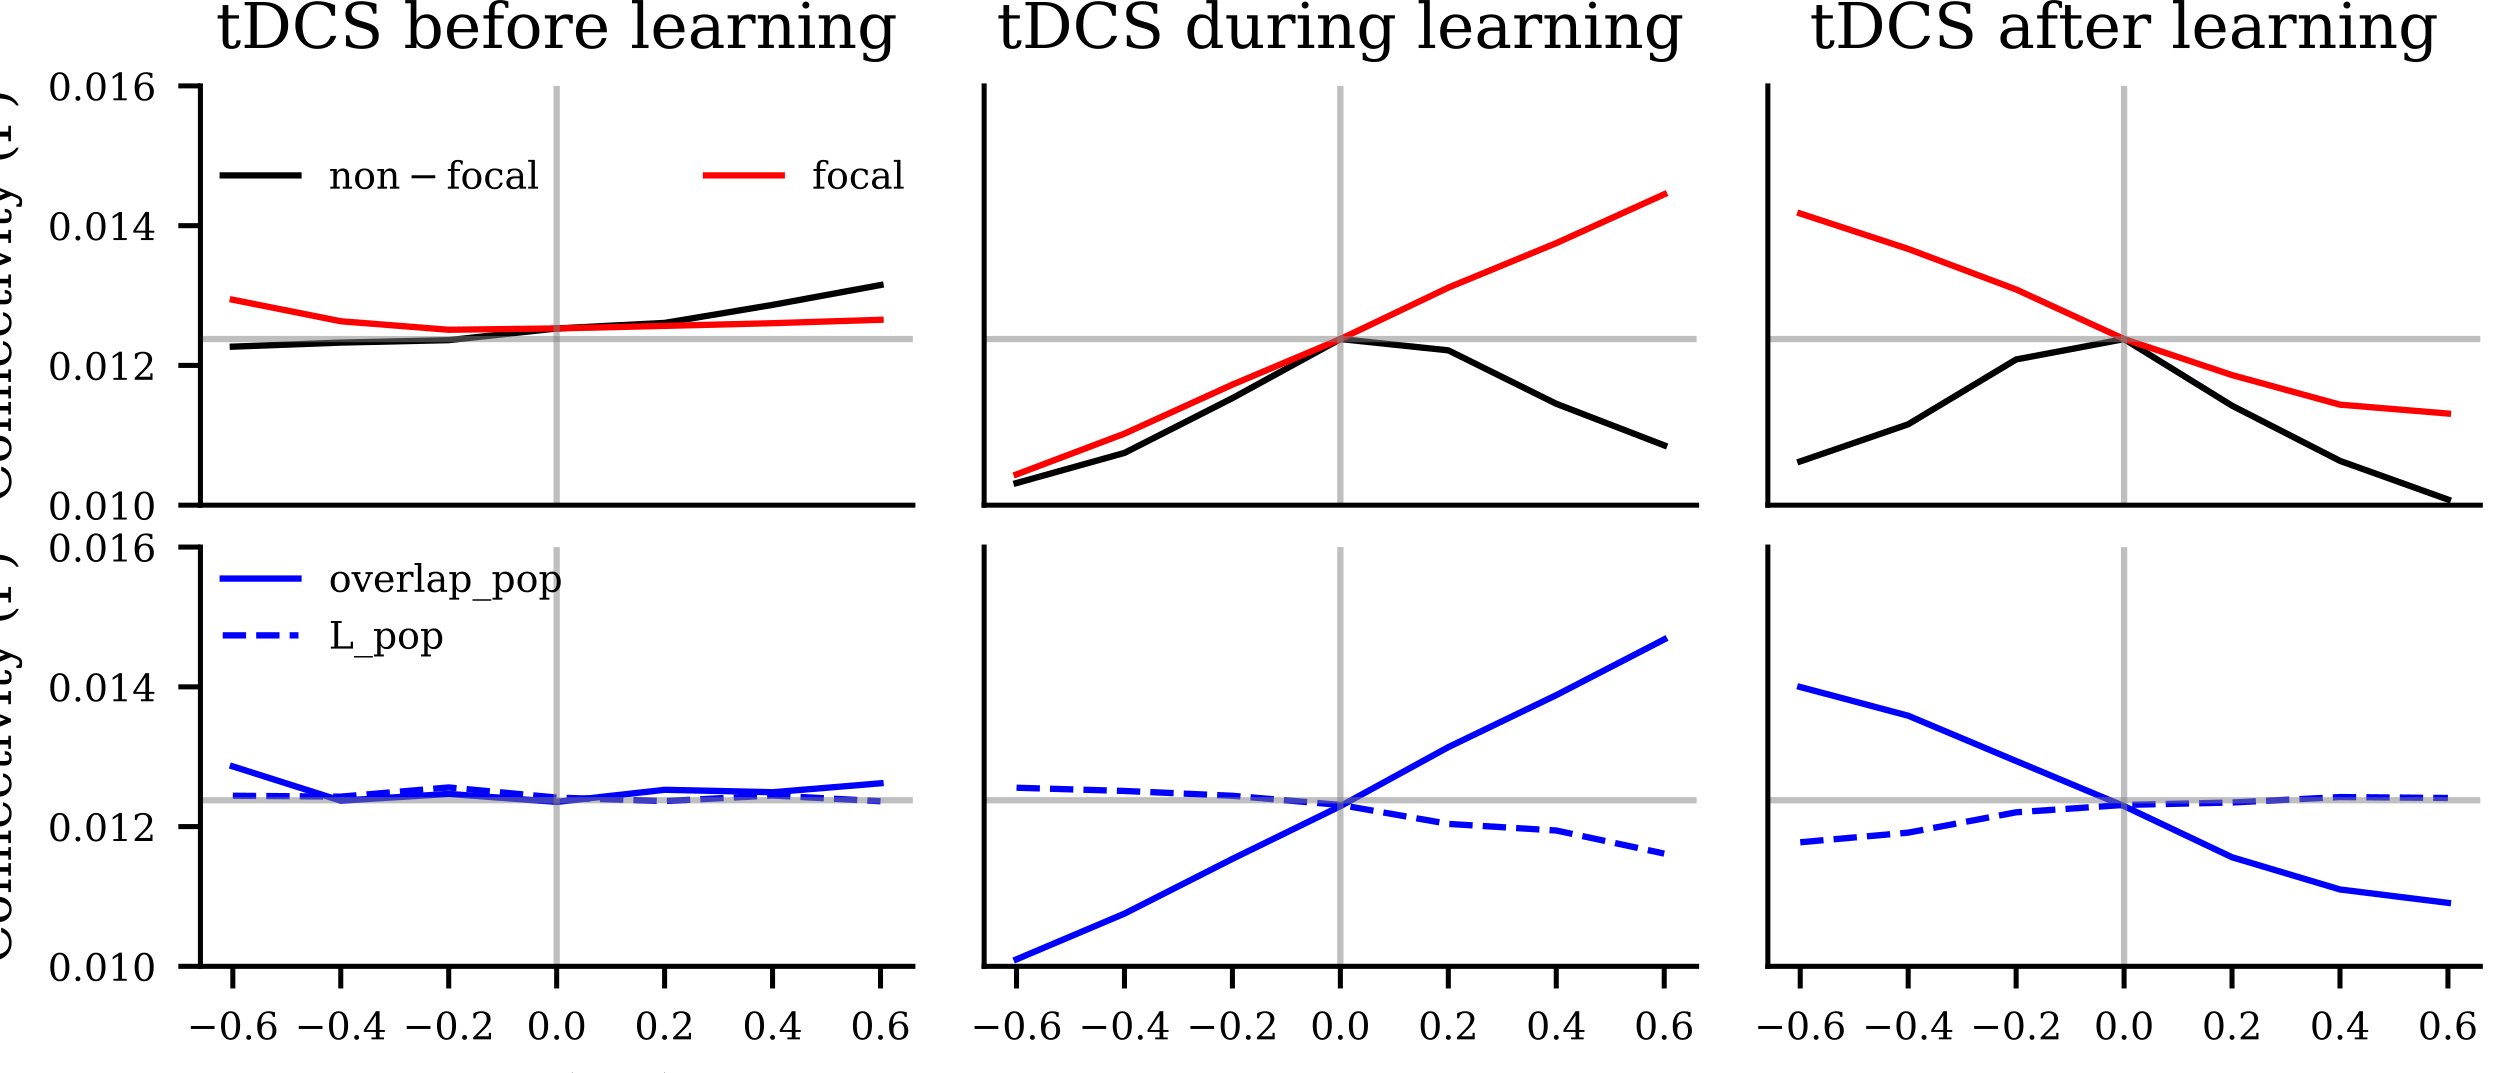 <?xml version="1.0" encoding="utf-8" standalone="no"?>
<!DOCTYPE svg PUBLIC "-//W3C//DTD SVG 1.1//EN"
  "http://www.w3.org/Graphics/SVG/1.1/DTD/svg11.dtd">
<!-- Created with matplotlib (http://matplotlib.org/) -->
<svg height="170pt" version="1.1" viewBox="0 0 396 170" width="396pt" xmlns="http://www.w3.org/2000/svg" xmlns:xlink="http://www.w3.org/1999/xlink">
 <defs>
  <style type="text/css">
*{stroke-linecap:butt;stroke-linejoin:round;}
  </style>
 </defs>
 <g id="figure_1">
  <g id="patch_1">
   <path d="M 0 170.079 
L 396.85 170.079 
L 396.85 0 
L 0 0 
z
" style="fill:#ffffff;"/>
  </g>
  <g id="axes_1">
   <g id="patch_2">
    <path d="M 31.748 80.018 
L 144.602 80.018 
L 144.602 13.606 
L 31.748 13.606 
z
" style="fill:#ffffff;"/>
   </g>
   <g id="matplotlib.axis_1"/>
   <g id="matplotlib.axis_2">
    <g id="ytick_1">
     <g id="line2d_1">
      <defs>
       <path d="M 0 0 
L -3.5 0 
" id="m94d1994ddd" style="stroke:#000000;stroke-width:0.8;"/>
      </defs>
      <g>
       <use style="stroke:#000000;stroke-width:0.8;" x="31.748" xlink:href="#m94d1994ddd" y="80.018"/>
      </g>
     </g>
     <g id="text_1">
      <!-- 0.010 -->
      <defs>
       <path d="M 31.781 3.422 
Q 39.266 3.422 42.969 11.625 
Q 46.688 19.828 46.688 36.375 
Q 46.688 52.984 42.969 61.188 
Q 39.266 69.391 31.781 69.391 
Q 24.312 69.391 20.594 61.188 
Q 16.891 52.984 16.891 36.375 
Q 16.891 19.828 20.594 11.625 
Q 24.312 3.422 31.781 3.422 
z
M 31.781 -1.422 
Q 19.922 -1.422 13.25 8.531 
Q 6.594 18.5 6.594 36.375 
Q 6.594 54.297 13.25 64.25 
Q 19.922 74.219 31.781 74.219 
Q 43.703 74.219 50.344 64.25 
Q 56.984 54.297 56.984 36.375 
Q 56.984 18.5 50.344 8.531 
Q 43.703 -1.422 31.781 -1.422 
z
" id="DejaVuSerif-30"/>
       <path d="M 9.422 5.078 
Q 9.422 7.812 11.281 9.719 
Q 13.141 11.625 15.922 11.625 
Q 18.609 11.625 20.5 9.719 
Q 22.406 7.812 22.406 5.078 
Q 22.406 2.391 20.5 0.484 
Q 18.609 -1.422 15.922 -1.422 
Q 13.141 -1.422 11.281 0.453 
Q 9.422 2.344 9.422 5.078 
z
" id="DejaVuSerif-2e"/>
       <path d="M 14.203 0 
L 14.203 5.172 
L 26.906 5.172 
L 26.906 65.828 
L 12.203 56.297 
L 12.203 62.703 
L 29.984 74.219 
L 36.719 74.219 
L 36.719 5.172 
L 49.422 5.172 
L 49.422 0 
z
" id="DejaVuSerif-31"/>
      </defs>
      <g transform="translate(7.571 82.298)scale(0.06 -0.06)">
       <use xlink:href="#DejaVuSerif-30"/>
       <use x="63.623" xlink:href="#DejaVuSerif-2e"/>
       <use x="95.41" xlink:href="#DejaVuSerif-30"/>
       <use x="159.033" xlink:href="#DejaVuSerif-31"/>
       <use x="222.656" xlink:href="#DejaVuSerif-30"/>
      </g>
     </g>
    </g>
    <g id="ytick_2">
     <g id="line2d_2">
      <g>
       <use style="stroke:#000000;stroke-width:0.8;" x="31.748" xlink:href="#m94d1994ddd" y="57.881"/>
      </g>
     </g>
     <g id="text_2">
      <!-- 0.012 -->
      <defs>
       <path d="M 12.797 55.516 
L 7.328 55.516 
L 7.328 68.5 
Q 12.547 71.297 17.844 72.75 
Q 23.141 74.219 28.219 74.219 
Q 39.594 74.219 46.188 68.703 
Q 52.781 63.188 52.781 53.719 
Q 52.781 43.016 37.844 28.125 
Q 36.672 27 36.078 26.422 
L 17.672 8.016 
L 48.094 8.016 
L 48.094 17 
L 53.812 17 
L 53.812 0 
L 6.781 0 
L 6.781 5.328 
L 28.906 27.391 
Q 36.234 34.719 39.359 40.844 
Q 42.484 46.969 42.484 53.719 
Q 42.484 61.078 38.641 65.234 
Q 34.812 69.391 28.078 69.391 
Q 21.094 69.391 17.281 65.922 
Q 13.484 62.453 12.797 55.516 
z
" id="DejaVuSerif-32"/>
      </defs>
      <g transform="translate(7.571 60.16)scale(0.06 -0.06)">
       <use xlink:href="#DejaVuSerif-30"/>
       <use x="63.623" xlink:href="#DejaVuSerif-2e"/>
       <use x="95.41" xlink:href="#DejaVuSerif-30"/>
       <use x="159.033" xlink:href="#DejaVuSerif-31"/>
       <use x="222.656" xlink:href="#DejaVuSerif-32"/>
      </g>
     </g>
    </g>
    <g id="ytick_3">
     <g id="line2d_3">
      <g>
       <use style="stroke:#000000;stroke-width:0.8;" x="31.748" xlink:href="#m94d1994ddd" y="35.744"/>
      </g>
     </g>
     <g id="text_3">
      <!-- 0.014 -->
      <defs>
       <path d="M 34.906 24.703 
L 34.906 63.484 
L 10.016 24.703 
z
M 56.391 0 
L 23.188 0 
L 23.188 5.172 
L 34.906 5.172 
L 34.906 19.484 
L 3.078 19.484 
L 3.078 24.812 
L 35.016 74.219 
L 44.672 74.219 
L 44.672 24.703 
L 58.594 24.703 
L 58.594 19.484 
L 44.672 19.484 
L 44.672 5.172 
L 56.391 5.172 
z
" id="DejaVuSerif-34"/>
      </defs>
      <g transform="translate(7.571 38.023)scale(0.06 -0.06)">
       <use xlink:href="#DejaVuSerif-30"/>
       <use x="63.623" xlink:href="#DejaVuSerif-2e"/>
       <use x="95.41" xlink:href="#DejaVuSerif-30"/>
       <use x="159.033" xlink:href="#DejaVuSerif-31"/>
       <use x="222.656" xlink:href="#DejaVuSerif-34"/>
      </g>
     </g>
    </g>
    <g id="ytick_4">
     <g id="line2d_4">
      <g>
       <use style="stroke:#000000;stroke-width:0.8;" x="31.748" xlink:href="#m94d1994ddd" y="13.606"/>
      </g>
     </g>
     <g id="text_4">
      <!-- 0.016 -->
      <defs>
       <path d="M 32.719 3.422 
Q 39.594 3.422 43.297 8.469 
Q 47.016 13.531 47.016 23 
Q 47.016 32.469 43.297 37.516 
Q 39.594 42.578 32.719 42.578 
Q 25.734 42.578 22.062 37.688 
Q 18.406 32.812 18.406 23.578 
Q 18.406 13.875 22.109 8.641 
Q 25.828 3.422 32.719 3.422 
z
M 16.797 40.141 
Q 20.125 43.797 24.312 45.594 
Q 28.516 47.406 33.797 47.406 
Q 44.672 47.406 51 40.859 
Q 57.328 34.328 57.328 23 
Q 57.328 11.922 50.516 5.25 
Q 43.703 -1.422 32.328 -1.422 
Q 19.969 -1.422 13.328 7.781 
Q 6.688 17 6.688 34.078 
Q 6.688 53.219 14.547 63.719 
Q 22.406 74.219 36.719 74.219 
Q 40.578 74.219 44.828 73.484 
Q 49.078 72.75 53.516 71.297 
L 53.516 59.281 
L 48 59.281 
Q 47.406 64.203 44.234 66.797 
Q 41.062 69.391 35.688 69.391 
Q 26.219 69.391 21.578 62.203 
Q 16.938 55.031 16.797 40.141 
z
" id="DejaVuSerif-36"/>
      </defs>
      <g transform="translate(7.571 15.886)scale(0.06 -0.06)">
       <use xlink:href="#DejaVuSerif-30"/>
       <use x="63.623" xlink:href="#DejaVuSerif-2e"/>
       <use x="95.41" xlink:href="#DejaVuSerif-30"/>
       <use x="159.033" xlink:href="#DejaVuSerif-31"/>
       <use x="222.656" xlink:href="#DejaVuSerif-36"/>
      </g>
     </g>
    </g>
    <g id="text_5">
     <!-- Connectivity ($\Gamma$) -->
     <defs>
      <path d="M 70.516 19.281 
Q 67.281 9.078 59.688 3.828 
Q 52.094 -1.422 40.484 -1.422 
Q 33.344 -1.422 27.234 1.016 
Q 21.141 3.469 16.406 8.203 
Q 10.938 13.672 8.266 20.625 
Q 5.609 27.594 5.609 36.375 
Q 5.609 53.375 15.422 63.797 
Q 25.25 74.219 41.312 74.219 
Q 47.266 74.219 54 72.656 
Q 60.75 71.094 68.5 67.922 
L 68.5 51.125 
L 62.984 51.125 
Q 61.188 60.297 55.734 64.641 
Q 50.297 69 40.484 69 
Q 28.812 69 22.797 60.719 
Q 16.797 52.438 16.797 36.375 
Q 16.797 20.359 22.797 12.078 
Q 28.812 3.812 40.484 3.812 
Q 48.641 3.812 53.906 7.688 
Q 59.188 11.578 61.531 19.281 
z
" id="DejaVuSerif-43"/>
      <path d="M 30.078 3.422 
Q 37.312 3.422 40.984 9.125 
Q 44.672 14.844 44.672 25.984 
Q 44.672 37.109 40.984 42.797 
Q 37.312 48.484 30.078 48.484 
Q 22.859 48.484 19.172 42.797 
Q 15.484 37.109 15.484 25.984 
Q 15.484 14.844 19.188 9.125 
Q 22.906 3.422 30.078 3.422 
z
M 30.078 -1.422 
Q 18.75 -1.422 11.859 6.078 
Q 4.984 13.578 4.984 25.984 
Q 4.984 38.375 11.844 45.844 
Q 18.703 53.328 30.078 53.328 
Q 41.453 53.328 48.312 45.844 
Q 55.172 38.375 55.172 25.984 
Q 55.172 13.578 48.312 6.078 
Q 41.453 -1.422 30.078 -1.422 
z
" id="DejaVuSerif-6f"/>
      <path d="M 4.109 0 
L 4.109 5.172 
L 12.203 5.172 
L 12.203 46.688 
L 3.609 46.688 
L 3.609 51.906 
L 21.188 51.906 
L 21.188 42.672 
Q 23.688 47.953 27.656 50.641 
Q 31.641 53.328 36.922 53.328 
Q 45.516 53.328 49.562 48.391 
Q 53.609 43.453 53.609 33.016 
L 53.609 5.172 
L 61.625 5.172 
L 61.625 0 
L 36.812 0 
L 36.812 5.172 
L 44.578 5.172 
L 44.578 30.172 
Q 44.578 39.703 42.234 43.234 
Q 39.891 46.781 33.984 46.781 
Q 27.734 46.781 24.453 42.203 
Q 21.188 37.641 21.188 28.906 
L 21.188 5.172 
L 29 5.172 
L 29 0 
z
" id="DejaVuSerif-6e"/>
      <path d="M 54.203 25 
L 15.484 25 
L 15.484 24.609 
Q 15.484 14.109 19.438 8.766 
Q 23.391 3.422 31.109 3.422 
Q 37.016 3.422 40.797 6.516 
Q 44.578 9.625 46.094 15.719 
L 53.328 15.719 
Q 51.172 7.172 45.375 2.875 
Q 39.594 -1.422 30.172 -1.422 
Q 18.797 -1.422 11.891 6.078 
Q 4.984 13.578 4.984 25.984 
Q 4.984 38.281 11.766 45.797 
Q 18.562 53.328 29.594 53.328 
Q 41.359 53.328 47.656 46.062 
Q 53.953 38.812 54.203 25 
z
M 43.609 30.172 
Q 43.312 39.266 39.766 43.875 
Q 36.234 48.484 29.594 48.484 
Q 23.391 48.484 19.828 43.844 
Q 16.266 39.203 15.484 30.172 
z
" id="DejaVuSerif-65"/>
      <path d="M 51.422 15.578 
Q 49.516 7.281 44.094 2.922 
Q 38.672 -1.422 30.078 -1.422 
Q 18.75 -1.422 11.859 6.078 
Q 4.984 13.578 4.984 25.984 
Q 4.984 38.422 11.859 45.875 
Q 18.75 53.328 30.078 53.328 
Q 35.016 53.328 39.891 52.172 
Q 44.781 51.031 49.703 48.688 
L 49.703 35.406 
L 44.484 35.406 
Q 43.453 42.234 40.016 45.359 
Q 36.578 48.484 30.172 48.484 
Q 22.906 48.484 19.188 42.844 
Q 15.484 37.203 15.484 25.984 
Q 15.484 14.75 19.172 9.078 
Q 22.859 3.422 30.172 3.422 
Q 35.984 3.422 39.453 6.438 
Q 42.922 9.469 44.188 15.578 
z
" id="DejaVuSerif-63"/>
      <path d="M 10.797 46.688 
L 2.875 46.688 
L 2.875 51.906 
L 10.797 51.906 
L 10.797 68.016 
L 19.828 68.016 
L 19.828 51.906 
L 36.719 51.906 
L 36.719 46.688 
L 19.828 46.688 
L 19.828 13.719 
Q 19.828 7.125 21.094 5.266 
Q 22.359 3.422 25.781 3.422 
Q 29.297 3.422 30.906 5.484 
Q 32.516 7.562 32.625 12.203 
L 39.406 12.203 
Q 39.016 5.125 35.547 1.844 
Q 32.078 -1.422 25 -1.422 
Q 17.234 -1.422 14.016 2.016 
Q 10.797 5.469 10.797 13.719 
z
" id="DejaVuSerif-74"/>
      <path d="M 9.719 68.016 
Q 9.719 70.266 11.344 71.922 
Q 12.984 73.578 15.281 73.578 
Q 17.531 73.578 19.156 71.922 
Q 20.797 70.266 20.797 68.016 
Q 20.797 65.719 19.188 64.109 
Q 17.578 62.5 15.281 62.5 
Q 12.984 62.5 11.344 64.109 
Q 9.719 65.719 9.719 68.016 
z
M 21.188 5.172 
L 29.688 5.172 
L 29.688 0 
L 3.609 0 
L 3.609 5.172 
L 12.203 5.172 
L 12.203 46.688 
L 3.609 46.688 
L 3.609 51.906 
L 21.188 51.906 
z
" id="DejaVuSerif-69"/>
      <path d="M 24.703 0 
L 5.609 46.688 
L -0.297 46.688 
L -0.297 51.906 
L 23.578 51.906 
L 23.578 46.688 
L 15.281 46.688 
L 29.891 10.984 
L 44.484 46.688 
L 36.719 46.688 
L 36.719 51.906 
L 56.203 51.906 
L 56.203 46.688 
L 50.391 46.688 
L 31.297 0 
z
" id="DejaVuSerif-76"/>
      <path d="M 21.578 -9.516 
L 25 -0.875 
L 5.609 46.688 
L -0.297 46.688 
L -0.297 51.906 
L 23.578 51.906 
L 23.578 46.688 
L 15.281 46.688 
L 29.891 10.984 
L 44.484 46.688 
L 36.719 46.688 
L 36.719 51.906 
L 56.203 51.906 
L 56.203 46.688 
L 50.391 46.688 
L 26.609 -11.719 
Q 24.172 -17.781 21.188 -20 
Q 18.219 -22.219 12.797 -22.219 
Q 10.5 -22.219 8.078 -21.828 
Q 5.672 -21.438 3.219 -20.703 
L 3.219 -10.797 
L 7.812 -10.797 
Q 8.109 -14.109 9.5 -15.547 
Q 10.891 -17 13.812 -17 
Q 16.5 -17 18.141 -15.5 
Q 19.781 -14.016 21.578 -9.516 
z
" id="DejaVuSerif-79"/>
      <path id="DejaVuSerif-20"/>
      <path d="M 31.891 -15.578 
Q 20.016 -10.25 13.953 1.297 
Q 7.906 12.844 7.906 30.172 
Q 7.906 47.562 13.953 59.109 
Q 20.016 70.656 31.891 75.984 
L 31.891 71.188 
Q 24.359 66.016 21.094 56.609 
Q 17.828 47.219 17.828 30.172 
Q 17.828 13.188 21.094 3.781 
Q 24.359 -5.609 31.891 -10.797 
z
" id="DejaVuSerif-28"/>
      <path d="M 24.703 5.172 
L 36.375 5.172 
L 36.375 0 
L 5.516 0 
L 5.516 5.172 
L 14.797 5.172 
L 14.797 67.672 
L 5.516 67.672 
L 5.516 72.906 
L 65.188 72.906 
L 65.188 56.641 
L 59.188 56.641 
L 59.188 66.891 
L 24.703 66.891 
z
" id="DejaVuSerif-393"/>
      <path d="M 7.078 -15.578 
L 7.078 -10.797 
Q 14.594 -5.609 17.891 3.781 
Q 21.188 13.188 21.188 30.172 
Q 21.188 47.219 17.891 56.609 
Q 14.594 66.016 7.078 71.188 
L 7.078 75.984 
Q 19 70.656 25.047 59.109 
Q 31.109 47.562 31.109 30.172 
Q 31.109 12.844 25.047 1.297 
Q 19 -10.25 7.078 -15.578 
z
" id="DejaVuSerif-29"/>
     </defs>
     <g transform="translate(1.731 79.532)rotate(-90)scale(0.08 -0.08)">
      <use transform="translate(0 0.016)" xlink:href="#DejaVuSerif-43"/>
      <use transform="translate(76.514 0.016)" xlink:href="#DejaVuSerif-6f"/>
      <use transform="translate(136.719 0.016)" xlink:href="#DejaVuSerif-6e"/>
      <use transform="translate(201.123 0.016)" xlink:href="#DejaVuSerif-6e"/>
      <use transform="translate(265.527 0.016)" xlink:href="#DejaVuSerif-65"/>
      <use transform="translate(324.707 0.016)" xlink:href="#DejaVuSerif-63"/>
      <use transform="translate(380.713 0.016)" xlink:href="#DejaVuSerif-74"/>
      <use transform="translate(420.898 0.016)" xlink:href="#DejaVuSerif-69"/>
      <use transform="translate(452.881 0.016)" xlink:href="#DejaVuSerif-76"/>
      <use transform="translate(509.375 0.016)" xlink:href="#DejaVuSerif-69"/>
      <use transform="translate(541.357 0.016)" xlink:href="#DejaVuSerif-74"/>
      <use transform="translate(581.543 0.016)" xlink:href="#DejaVuSerif-79"/>
      <use transform="translate(638.037 0.016)" xlink:href="#DejaVuSerif-20"/>
      <use transform="translate(669.824 0.016)" xlink:href="#DejaVuSerif-28"/>
      <use transform="translate(708.838 0.016)" xlink:href="#DejaVuSerif-393"/>
      <use transform="translate(778.223 0.016)" xlink:href="#DejaVuSerif-29"/>
     </g>
    </g>
   </g>
   <g id="line2d_5">
    <path clip-path="url(#p5ba029670b)" d="M 36.878 54.91 
L 53.977 54.266 
L 71.076 53.877 
L 88.175 52.025 
L 105.274 51.147 
L 122.373 48.29 
L 139.473 45.146 
" style="fill:none;stroke:#000000;stroke-linecap:square;"/>
   </g>
   <g id="line2d_6">
    <path clip-path="url(#p5ba029670b)" d="M 36.878 47.483 
L 53.977 50.887 
L 71.076 52.235 
L 88.175 52.025 
L 105.274 51.621 
L 122.373 51.191 
L 139.473 50.657 
" style="fill:none;stroke:#ff0000;stroke-linecap:square;"/>
   </g>
   <g id="line2d_7">
    <path clip-path="url(#p5ba029670b)" d="M 31.748 53.708 
L 144.602 53.708 
" style="fill:none;opacity:0.5;stroke:#808080;stroke-linecap:square;"/>
   </g>
   <g id="line2d_8">
    <path clip-path="url(#p5ba029670b)" d="M 88.175 80.018 
L 88.175 13.606 
" style="fill:none;opacity:0.5;stroke:#808080;stroke-linecap:square;"/>
   </g>
   <g id="patch_3">
    <path d="M 31.748 80.018 
L 31.748 13.606 
" style="fill:none;stroke:#000000;stroke-linecap:square;stroke-linejoin:miter;stroke-width:0.8;"/>
   </g>
   <g id="patch_4">
    <path d="M 31.748 80.018 
L 144.602 80.018 
" style="fill:none;stroke:#000000;stroke-linecap:square;stroke-linejoin:miter;stroke-width:0.8;"/>
   </g>
   <g id="text_6">
    <!-- tDCS before learning -->
    <defs>
     <path d="M 24.703 5.172 
L 33.797 5.172 
Q 48 5.172 55.594 13.281 
Q 63.188 21.391 63.188 36.531 
Q 63.188 51.656 55.609 59.656 
Q 48.047 67.672 33.797 67.672 
L 24.703 67.672 
z
M 5.516 0 
L 5.516 5.172 
L 14.797 5.172 
L 14.797 67.672 
L 5.516 67.672 
L 5.516 72.906 
L 34.516 72.906 
Q 53.375 72.906 63.891 63.281 
Q 74.422 53.656 74.422 36.531 
Q 74.422 19.344 63.875 9.672 
Q 53.328 0 34.516 0 
z
" id="DejaVuSerif-44"/>
     <path d="M 9.281 3.516 
L 9.281 20.125 
L 14.891 20.062 
Q 15.141 11.766 19.703 7.781 
Q 24.266 3.812 33.594 3.812 
Q 42.281 3.812 46.844 7.25 
Q 51.422 10.688 51.422 17.281 
Q 51.422 22.562 48.656 25.391 
Q 45.906 28.219 37.016 30.906 
L 27.391 33.797 
Q 16.938 36.969 12.672 41.703 
Q 8.406 46.438 8.406 54.688 
Q 8.406 63.969 14.984 69.094 
Q 21.578 74.219 33.5 74.219 
Q 38.578 74.219 44.625 73.109 
Q 50.688 72.016 57.516 69.922 
L 57.516 54.391 
L 52 54.391 
Q 51.172 62.109 46.844 65.547 
Q 42.531 69 33.688 69 
Q 25.984 69 21.953 65.844 
Q 17.922 62.703 17.922 56.688 
Q 17.922 51.469 20.938 48.484 
Q 23.969 45.516 33.797 42.578 
L 42.828 39.891 
Q 52.734 36.922 56.953 32.297 
Q 61.188 27.688 61.188 19.922 
Q 61.188 9.328 54.391 3.953 
Q 47.609 -1.422 34.188 -1.422 
Q 28.172 -1.422 21.938 -0.188 
Q 15.719 1.031 9.281 3.516 
z
" id="DejaVuSerif-53"/>
     <path d="M 11.531 5.172 
L 11.531 70.797 
L 2.875 70.797 
L 2.875 75.984 
L 20.516 75.984 
L 20.516 43.797 
Q 23.141 48.688 27.219 51 
Q 31.297 53.328 37.312 53.328 
Q 46.875 53.328 52.922 45.75 
Q 58.984 38.188 58.984 25.984 
Q 58.984 13.766 52.922 6.172 
Q 46.875 -1.422 37.312 -1.422 
Q 31.297 -1.422 27.219 0.891 
Q 23.141 3.219 20.516 8.109 
L 20.516 0 
L 2.875 0 
L 2.875 5.172 
z
M 20.516 23.391 
Q 20.516 14.016 24.094 9.109 
Q 27.688 4.203 34.516 4.203 
Q 41.406 4.203 44.938 9.719 
Q 48.484 15.234 48.484 25.984 
Q 48.484 36.766 44.938 42.234 
Q 41.406 47.703 34.516 47.703 
Q 27.688 47.703 24.094 42.766 
Q 20.516 37.844 20.516 28.516 
z
" id="DejaVuSerif-62"/>
     <path d="M 43.016 63.719 
L 38.281 63.719 
Q 38.234 67.391 36.203 69.281 
Q 34.188 71.188 30.328 71.188 
Q 25.297 71.188 23.234 68.422 
Q 21.188 65.672 21.188 58.594 
L 21.188 51.906 
L 35.688 51.906 
L 35.688 46.688 
L 21.188 46.688 
L 21.188 5.172 
L 32.719 5.172 
L 32.719 0 
L 3.609 0 
L 3.609 5.172 
L 12.203 5.172 
L 12.203 46.688 
L 3.609 46.688 
L 3.609 51.906 
L 12.203 51.906 
L 12.203 58.406 
Q 12.203 67.094 16.719 71.531 
Q 21.234 75.984 29.984 75.984 
Q 33.25 75.984 36.516 75.391 
Q 39.797 74.812 43.016 73.578 
z
" id="DejaVuSerif-66"/>
     <path d="M 47.797 52 
L 47.797 39.016 
L 42.625 39.016 
Q 42.391 42.875 40.484 44.781 
Q 38.578 46.688 34.906 46.688 
Q 28.266 46.688 24.719 42.094 
Q 21.188 37.5 21.188 28.906 
L 21.188 5.172 
L 31.594 5.172 
L 31.594 0 
L 4.109 0 
L 4.109 5.172 
L 12.203 5.172 
L 12.203 46.781 
L 3.609 46.781 
L 3.609 51.906 
L 21.188 51.906 
L 21.188 42.672 
Q 23.828 48.094 27.969 50.703 
Q 32.125 53.328 38.094 53.328 
Q 40.281 53.328 42.703 52.984 
Q 45.125 52.641 47.797 52 
z
" id="DejaVuSerif-72"/>
     <path d="M 20.516 5.172 
L 29 5.172 
L 29 0 
L 2.875 0 
L 2.875 5.172 
L 11.531 5.172 
L 11.531 70.797 
L 2.875 70.797 
L 2.875 75.984 
L 20.516 75.984 
z
" id="DejaVuSerif-6c"/>
     <path d="M 39.797 16.312 
L 39.797 27.297 
L 28.219 27.297 
Q 21.531 27.297 18.25 24.406 
Q 14.984 21.531 14.984 15.578 
Q 14.984 10.156 18.297 6.984 
Q 21.625 3.812 27.297 3.812 
Q 32.906 3.812 36.344 7.281 
Q 39.797 10.75 39.797 16.312 
z
M 48.781 32.422 
L 48.781 5.172 
L 56.781 5.172 
L 56.781 0 
L 39.797 0 
L 39.797 5.609 
Q 36.812 2 32.906 0.281 
Q 29 -1.422 23.781 -1.422 
Q 15.141 -1.422 10.062 3.172 
Q 4.984 7.766 4.984 15.578 
Q 4.984 23.641 10.797 28.078 
Q 16.609 32.516 27.203 32.516 
L 39.797 32.516 
L 39.797 36.078 
Q 39.797 42 36.203 45.234 
Q 32.625 48.484 26.125 48.484 
Q 20.75 48.484 17.578 46.047 
Q 14.406 43.609 13.625 38.812 
L 8.984 38.812 
L 8.984 49.312 
Q 13.672 51.312 18.094 52.312 
Q 22.516 53.328 26.703 53.328 
Q 37.5 53.328 43.141 47.969 
Q 48.781 42.625 48.781 32.422 
z
" id="DejaVuSerif-61"/>
     <path d="M 52.484 46.688 
L 52.484 1.125 
Q 52.484 -10.062 46.328 -16.141 
Q 40.188 -22.219 28.812 -22.219 
Q 23.688 -22.219 19 -21.281 
Q 14.312 -20.359 10.016 -18.5 
L 10.016 -7.625 
L 14.703 -7.625 
Q 15.578 -12.703 18.844 -15.047 
Q 22.125 -17.391 28.219 -17.391 
Q 36.141 -17.391 39.812 -12.922 
Q 43.5 -8.453 43.5 1.125 
L 43.5 8.109 
Q 40.875 3.219 36.797 0.891 
Q 32.719 -1.422 26.703 -1.422 
Q 17.141 -1.422 11.062 6.172 
Q 4.984 13.766 4.984 25.984 
Q 4.984 38.188 11.031 45.75 
Q 17.094 53.328 26.703 53.328 
Q 32.719 53.328 36.797 51 
Q 40.875 48.688 43.5 43.797 
L 43.5 51.906 
L 61.078 51.906 
L 61.078 46.688 
z
M 43.5 28.516 
Q 43.5 37.844 39.906 42.766 
Q 36.328 47.703 29.5 47.703 
Q 22.562 47.703 19.016 42.234 
Q 15.484 36.766 15.484 25.984 
Q 15.484 15.234 19.016 9.719 
Q 22.562 4.203 29.5 4.203 
Q 36.328 4.203 39.906 9.109 
Q 43.5 14.016 43.5 23.391 
z
" id="DejaVuSerif-67"/>
    </defs>
    <g transform="translate(34.188 7.606)scale(0.1 -0.1)">
     <use xlink:href="#DejaVuSerif-74"/>
     <use x="40.186" xlink:href="#DejaVuSerif-44"/>
     <use x="120.361" xlink:href="#DejaVuSerif-43"/>
     <use x="196.875" xlink:href="#DejaVuSerif-53"/>
     <use x="265.381" xlink:href="#DejaVuSerif-20"/>
     <use x="297.168" xlink:href="#DejaVuSerif-62"/>
     <use x="361.182" xlink:href="#DejaVuSerif-65"/>
     <use x="420.361" xlink:href="#DejaVuSerif-66"/>
     <use x="457.373" xlink:href="#DejaVuSerif-6f"/>
     <use x="517.578" xlink:href="#DejaVuSerif-72"/>
     <use x="565.381" xlink:href="#DejaVuSerif-65"/>
     <use x="624.561" xlink:href="#DejaVuSerif-20"/>
     <use x="656.348" xlink:href="#DejaVuSerif-6c"/>
     <use x="688.33" xlink:href="#DejaVuSerif-65"/>
     <use x="747.51" xlink:href="#DejaVuSerif-61"/>
     <use x="807.129" xlink:href="#DejaVuSerif-72"/>
     <use x="854.932" xlink:href="#DejaVuSerif-6e"/>
     <use x="919.336" xlink:href="#DejaVuSerif-69"/>
     <use x="951.318" xlink:href="#DejaVuSerif-6e"/>
     <use x="1015.723" xlink:href="#DejaVuSerif-67"/>
    </g>
   </g>
   <g id="legend_1">
    <g id="line2d_9">
     <path d="M 35.277 27.782 
L 47.277 27.782 
" style="fill:none;stroke:#000000;stroke-linecap:square;"/>
    </g>
    <g id="line2d_10"/>
    <g id="text_7">
     <!-- $\mathrm{non-focal}$ -->
     <defs>
      <path d="M 10.594 35.297 
L 73.188 35.297 
L 73.188 27.391 
L 10.594 27.391 
z
" id="DejaVuSerif-2212"/>
     </defs>
     <g transform="translate(52.077 29.882)scale(0.06 -0.06)">
      <use transform="translate(0 0.016)" xlink:href="#DejaVuSerif-6e"/>
      <use transform="translate(64.404 0.016)" xlink:href="#DejaVuSerif-6f"/>
      <use transform="translate(124.609 0.016)" xlink:href="#DejaVuSerif-6e"/>
      <use transform="translate(207.979 0.016)" xlink:href="#DejaVuSerif-2212"/>
      <use transform="translate(310.732 0.016)" xlink:href="#DejaVuSerif-66"/>
      <use transform="translate(347.744 0.016)" xlink:href="#DejaVuSerif-6f"/>
      <use transform="translate(407.949 0.016)" xlink:href="#DejaVuSerif-63"/>
      <use transform="translate(463.955 0.016)" xlink:href="#DejaVuSerif-61"/>
      <use transform="translate(523.574 0.016)" xlink:href="#DejaVuSerif-6c"/>
     </g>
    </g>
    <g id="line2d_11">
     <path d="M 111.831 27.782 
L 123.831 27.782 
" style="fill:none;stroke:#ff0000;stroke-linecap:square;"/>
    </g>
    <g id="line2d_12"/>
    <g id="text_8">
     <!-- $\mathrm{focal}$ -->
     <g transform="translate(128.631 29.882)scale(0.06 -0.06)">
      <use transform="translate(0 0.016)" xlink:href="#DejaVuSerif-66"/>
      <use transform="translate(37.012 0.016)" xlink:href="#DejaVuSerif-6f"/>
      <use transform="translate(97.217 0.016)" xlink:href="#DejaVuSerif-63"/>
      <use transform="translate(153.223 0.016)" xlink:href="#DejaVuSerif-61"/>
      <use transform="translate(212.842 0.016)" xlink:href="#DejaVuSerif-6c"/>
     </g>
    </g>
   </g>
  </g>
  <g id="axes_2">
   <g id="patch_5">
    <path d="M 155.888 80.018 
L 268.742 80.018 
L 268.742 13.606 
L 155.888 13.606 
z
" style="fill:#ffffff;"/>
   </g>
   <g id="matplotlib.axis_3"/>
   <g id="matplotlib.axis_4"/>
   <g id="line2d_13">
    <path clip-path="url(#p324af22ca0)" d="M 161.018 76.515 
L 178.117 71.739 
L 195.216 63.059 
L 212.315 53.708 
L 229.414 55.498 
L 246.513 63.961 
L 263.612 70.548 
" style="fill:none;stroke:#000000;stroke-linecap:square;"/>
   </g>
   <g id="line2d_14">
    <path clip-path="url(#p324af22ca0)" d="M 161.018 75.146 
L 178.117 68.687 
L 195.216 60.918 
L 212.315 53.708 
L 229.414 45.554 
L 246.513 38.508 
L 263.612 30.773 
" style="fill:none;stroke:#ff0000;stroke-linecap:square;"/>
   </g>
   <g id="line2d_15">
    <path clip-path="url(#p324af22ca0)" d="M 155.888 53.708 
L 268.742 53.708 
" style="fill:none;opacity:0.5;stroke:#808080;stroke-linecap:square;"/>
   </g>
   <g id="line2d_16">
    <path clip-path="url(#p324af22ca0)" d="M 212.315 80.018 
L 212.315 13.606 
" style="fill:none;opacity:0.5;stroke:#808080;stroke-linecap:square;"/>
   </g>
   <g id="patch_6">
    <path d="M 155.888 80.018 
L 155.888 13.606 
" style="fill:none;stroke:#000000;stroke-linecap:square;stroke-linejoin:miter;stroke-width:0.8;"/>
   </g>
   <g id="patch_7">
    <path d="M 155.888 80.018 
L 268.742 80.018 
" style="fill:none;stroke:#000000;stroke-linecap:square;stroke-linejoin:miter;stroke-width:0.8;"/>
   </g>
   <g id="text_9">
    <!-- tDCS during learning -->
    <defs>
     <path d="M 52.484 5.172 
L 61.078 5.172 
L 61.078 0 
L 43.5 0 
L 43.5 8.109 
Q 40.875 3.219 36.797 0.891 
Q 32.719 -1.422 26.703 -1.422 
Q 17.141 -1.422 11.062 6.172 
Q 4.984 13.766 4.984 25.984 
Q 4.984 38.188 11.031 45.75 
Q 17.094 53.328 26.703 53.328 
Q 32.719 53.328 36.797 51 
Q 40.875 48.688 43.5 43.797 
L 43.5 70.797 
L 35.016 70.797 
L 35.016 75.984 
L 52.484 75.984 
z
M 43.5 23.391 
L 43.5 28.516 
Q 43.5 37.844 39.906 42.766 
Q 36.328 47.703 29.5 47.703 
Q 22.562 47.703 19.016 42.234 
Q 15.484 36.766 15.484 25.984 
Q 15.484 15.234 19.016 9.719 
Q 22.562 4.203 29.5 4.203 
Q 36.328 4.203 39.906 9.109 
Q 43.5 14.016 43.5 23.391 
z
" id="DejaVuSerif-64"/>
     <path d="M 35.406 51.906 
L 52.203 51.906 
L 52.203 5.172 
L 60.688 5.172 
L 60.688 0 
L 43.219 0 
L 43.219 9.188 
Q 40.719 4 36.766 1.281 
Q 32.812 -1.422 27.594 -1.422 
Q 18.953 -1.422 14.875 3.484 
Q 10.797 8.406 10.797 18.891 
L 10.797 46.688 
L 2.688 46.688 
L 2.688 51.906 
L 19.828 51.906 
L 19.828 21.688 
Q 19.828 12.203 22.141 8.688 
Q 24.469 5.172 30.422 5.172 
Q 36.672 5.172 39.938 9.766 
Q 43.219 14.359 43.219 23.094 
L 43.219 46.688 
L 35.406 46.688 
z
" id="DejaVuSerif-75"/>
    </defs>
    <g transform="translate(157.867 7.606)scale(0.1 -0.1)">
     <use xlink:href="#DejaVuSerif-74"/>
     <use x="40.186" xlink:href="#DejaVuSerif-44"/>
     <use x="120.361" xlink:href="#DejaVuSerif-43"/>
     <use x="196.875" xlink:href="#DejaVuSerif-53"/>
     <use x="265.381" xlink:href="#DejaVuSerif-20"/>
     <use x="297.168" xlink:href="#DejaVuSerif-64"/>
     <use x="361.182" xlink:href="#DejaVuSerif-75"/>
     <use x="425.586" xlink:href="#DejaVuSerif-72"/>
     <use x="473.389" xlink:href="#DejaVuSerif-69"/>
     <use x="505.371" xlink:href="#DejaVuSerif-6e"/>
     <use x="569.775" xlink:href="#DejaVuSerif-67"/>
     <use x="633.789" xlink:href="#DejaVuSerif-20"/>
     <use x="665.576" xlink:href="#DejaVuSerif-6c"/>
     <use x="697.559" xlink:href="#DejaVuSerif-65"/>
     <use x="756.738" xlink:href="#DejaVuSerif-61"/>
     <use x="816.357" xlink:href="#DejaVuSerif-72"/>
     <use x="864.16" xlink:href="#DejaVuSerif-6e"/>
     <use x="928.564" xlink:href="#DejaVuSerif-69"/>
     <use x="960.547" xlink:href="#DejaVuSerif-6e"/>
     <use x="1024.951" xlink:href="#DejaVuSerif-67"/>
    </g>
   </g>
  </g>
  <g id="axes_3">
   <g id="patch_8">
    <path d="M 280.028 80.018 
L 392.882 80.018 
L 392.882 13.606 
L 280.028 13.606 
z
" style="fill:#ffffff;"/>
   </g>
   <g id="matplotlib.axis_5"/>
   <g id="matplotlib.axis_6"/>
   <g id="line2d_17">
    <path clip-path="url(#p6a26f7b9d0)" d="M 285.157 73.086 
L 302.256 67.206 
L 319.356 56.936 
L 336.455 53.708 
L 353.554 64.261 
L 370.653 73.002 
L 387.752 79.131 
" style="fill:none;stroke:#000000;stroke-linecap:square;"/>
   </g>
   <g id="line2d_18">
    <path clip-path="url(#p6a26f7b9d0)" d="M 285.157 33.823 
L 302.256 39.43 
L 319.356 45.854 
L 336.455 53.708 
L 353.554 59.416 
L 370.653 64.1 
L 387.752 65.508 
" style="fill:none;stroke:#ff0000;stroke-linecap:square;"/>
   </g>
   <g id="line2d_19">
    <path clip-path="url(#p6a26f7b9d0)" d="M 280.028 53.708 
L 392.882 53.708 
" style="fill:none;opacity:0.5;stroke:#808080;stroke-linecap:square;"/>
   </g>
   <g id="line2d_20">
    <path clip-path="url(#p6a26f7b9d0)" d="M 336.455 80.018 
L 336.455 13.606 
" style="fill:none;opacity:0.5;stroke:#808080;stroke-linecap:square;"/>
   </g>
   <g id="patch_9">
    <path d="M 280.028 80.018 
L 280.028 13.606 
" style="fill:none;stroke:#000000;stroke-linecap:square;stroke-linejoin:miter;stroke-width:0.8;"/>
   </g>
   <g id="patch_10">
    <path d="M 280.028 80.018 
L 392.882 80.018 
" style="fill:none;stroke:#000000;stroke-linecap:square;stroke-linejoin:miter;stroke-width:0.8;"/>
   </g>
   <g id="text_10">
    <!-- tDCS after learning -->
    <g transform="translate(286.647 7.606)scale(0.1 -0.1)">
     <use xlink:href="#DejaVuSerif-74"/>
     <use x="40.186" xlink:href="#DejaVuSerif-44"/>
     <use x="120.361" xlink:href="#DejaVuSerif-43"/>
     <use x="196.875" xlink:href="#DejaVuSerif-53"/>
     <use x="265.381" xlink:href="#DejaVuSerif-20"/>
     <use x="297.168" xlink:href="#DejaVuSerif-61"/>
     <use x="356.787" xlink:href="#DejaVuSerif-66"/>
     <use x="393.799" xlink:href="#DejaVuSerif-74"/>
     <use x="433.984" xlink:href="#DejaVuSerif-65"/>
     <use x="493.164" xlink:href="#DejaVuSerif-72"/>
     <use x="540.967" xlink:href="#DejaVuSerif-20"/>
     <use x="572.754" xlink:href="#DejaVuSerif-6c"/>
     <use x="604.736" xlink:href="#DejaVuSerif-65"/>
     <use x="663.916" xlink:href="#DejaVuSerif-61"/>
     <use x="723.535" xlink:href="#DejaVuSerif-72"/>
     <use x="771.338" xlink:href="#DejaVuSerif-6e"/>
     <use x="835.742" xlink:href="#DejaVuSerif-69"/>
     <use x="867.725" xlink:href="#DejaVuSerif-6e"/>
     <use x="932.129" xlink:href="#DejaVuSerif-67"/>
    </g>
   </g>
  </g>
  <g id="axes_4">
   <g id="patch_11">
    <path d="M 31.748 153.071 
L 144.602 153.071 
L 144.602 86.659 
L 31.748 86.659 
z
" style="fill:#ffffff;"/>
   </g>
   <g id="matplotlib.axis_7">
    <g id="xtick_1">
     <g id="line2d_21">
      <defs>
       <path d="M 0 0 
L 0 3.5 
" id="m433334caa6" style="stroke:#000000;stroke-width:0.8;"/>
      </defs>
      <g>
       <use style="stroke:#000000;stroke-width:0.8;" x="36.878" xlink:href="#m433334caa6" y="153.071"/>
      </g>
     </g>
     <g id="text_11">
      <!-- −0.6 -->
      <g transform="translate(29.593 164.63)scale(0.06 -0.06)">
       <use xlink:href="#DejaVuSerif-2212"/>
       <use x="83.789" xlink:href="#DejaVuSerif-30"/>
       <use x="147.412" xlink:href="#DejaVuSerif-2e"/>
       <use x="179.199" xlink:href="#DejaVuSerif-36"/>
      </g>
     </g>
    </g>
    <g id="xtick_2">
     <g id="line2d_22">
      <g>
       <use style="stroke:#000000;stroke-width:0.8;" x="53.977" xlink:href="#m433334caa6" y="153.071"/>
      </g>
     </g>
     <g id="text_12">
      <!-- −0.4 -->
      <g transform="translate(46.692 164.63)scale(0.06 -0.06)">
       <use xlink:href="#DejaVuSerif-2212"/>
       <use x="83.789" xlink:href="#DejaVuSerif-30"/>
       <use x="147.412" xlink:href="#DejaVuSerif-2e"/>
       <use x="179.199" xlink:href="#DejaVuSerif-34"/>
      </g>
     </g>
    </g>
    <g id="xtick_3">
     <g id="line2d_23">
      <g>
       <use style="stroke:#000000;stroke-width:0.8;" x="71.076" xlink:href="#m433334caa6" y="153.071"/>
      </g>
     </g>
     <g id="text_13">
      <!-- −0.2 -->
      <g transform="translate(63.791 164.63)scale(0.06 -0.06)">
       <use xlink:href="#DejaVuSerif-2212"/>
       <use x="83.789" xlink:href="#DejaVuSerif-30"/>
       <use x="147.412" xlink:href="#DejaVuSerif-2e"/>
       <use x="179.199" xlink:href="#DejaVuSerif-32"/>
      </g>
     </g>
    </g>
    <g id="xtick_4">
     <g id="line2d_24">
      <g>
       <use style="stroke:#000000;stroke-width:0.8;" x="88.175" xlink:href="#m433334caa6" y="153.071"/>
      </g>
     </g>
     <g id="text_14">
      <!-- 0.0 -->
      <g transform="translate(83.404 164.63)scale(0.06 -0.06)">
       <use xlink:href="#DejaVuSerif-30"/>
       <use x="63.623" xlink:href="#DejaVuSerif-2e"/>
       <use x="95.41" xlink:href="#DejaVuSerif-30"/>
      </g>
     </g>
    </g>
    <g id="xtick_5">
     <g id="line2d_25">
      <g>
       <use style="stroke:#000000;stroke-width:0.8;" x="105.274" xlink:href="#m433334caa6" y="153.071"/>
      </g>
     </g>
     <g id="text_15">
      <!-- 0.2 -->
      <g transform="translate(100.503 164.63)scale(0.06 -0.06)">
       <use xlink:href="#DejaVuSerif-30"/>
       <use x="63.623" xlink:href="#DejaVuSerif-2e"/>
       <use x="95.41" xlink:href="#DejaVuSerif-32"/>
      </g>
     </g>
    </g>
    <g id="xtick_6">
     <g id="line2d_26">
      <g>
       <use style="stroke:#000000;stroke-width:0.8;" x="122.373" xlink:href="#m433334caa6" y="153.071"/>
      </g>
     </g>
     <g id="text_16">
      <!-- 0.4 -->
      <g transform="translate(117.603 164.63)scale(0.06 -0.06)">
       <use xlink:href="#DejaVuSerif-30"/>
       <use x="63.623" xlink:href="#DejaVuSerif-2e"/>
       <use x="95.41" xlink:href="#DejaVuSerif-34"/>
      </g>
     </g>
    </g>
    <g id="xtick_7">
     <g id="line2d_27">
      <g>
       <use style="stroke:#000000;stroke-width:0.8;" x="139.473" xlink:href="#m433334caa6" y="153.071"/>
      </g>
     </g>
     <g id="text_17">
      <!-- 0.6 -->
      <g transform="translate(134.702 164.63)scale(0.06 -0.06)">
       <use xlink:href="#DejaVuSerif-30"/>
       <use x="63.623" xlink:href="#DejaVuSerif-2e"/>
       <use x="95.41" xlink:href="#DejaVuSerif-36"/>
      </g>
     </g>
    </g>
    <g id="text_18">
     <!-- $\Delta V_m$ (mV) -->
     <defs>
      <path d="M 67.969 0 
L 3.812 0 
L 31.781 72.906 
L 39.984 72.906 
z
M 54.781 5.172 
L 33.406 61.078 
L 11.922 5.172 
z
" id="DejaVuSerif-394"/>
      <path d="M 23.531 67.672 
L 34.234 11.719 
L 66.547 67.672 
L 58.344 67.672 
L 59.375 72.906 
L 80.766 72.906 
L 79.734 67.672 
L 72.656 67.672 
L 33.5 0 
L 25.094 0 
L 12.359 67.672 
L 5.078 67.672 
L 6.109 72.906 
L 32.672 72.906 
L 31.641 67.672 
z
" id="DejaVuSerif-Italic-56"/>
      <path d="M 54.734 41.797 
Q 58.453 47.516 63.031 50.422 
Q 67.625 53.328 73 53.328 
Q 81.156 53.328 84.188 48.25 
Q 85.984 45.219 85.984 40.281 
Q 85.984 37.062 85.203 33.016 
L 79.781 5.172 
L 87.891 5.172 
L 86.922 0 
L 69.828 0 
L 76.031 31.984 
Q 76.766 35.797 76.766 38.531 
Q 76.766 41.547 75.875 43.312 
Q 74.219 46.688 68.797 46.688 
Q 62.797 46.688 58.766 42.141 
Q 54.734 37.594 53.031 28.906 
L 47.406 0 
L 38.422 0 
L 44.734 32.328 
Q 45.406 35.984 45.406 38.625 
Q 45.406 41.656 44.531 43.359 
Q 42.828 46.688 37.406 46.688 
Q 31.391 46.688 27.359 42.141 
Q 23.344 37.594 21.625 28.906 
L 16.016 0 
L 7.031 0 
L 16.109 46.781 
L 7.516 46.781 
L 8.5 51.906 
L 26.078 51.906 
L 24.312 42.672 
Q 27.781 47.859 32.172 50.594 
Q 36.578 53.328 41.453 53.328 
Q 47.516 53.328 50.969 50.312 
Q 54.438 47.312 54.734 41.797 
z
" id="DejaVuSerif-Italic-6d"/>
      <path d="M 51.812 41.797 
Q 54.391 47.516 58.422 50.422 
Q 62.453 53.328 67.828 53.328 
Q 75.984 53.328 79.984 48.266 
Q 83.984 43.219 83.984 33.016 
L 83.984 5.172 
L 92.094 5.172 
L 92.094 0 
L 67.188 0 
L 67.188 5.172 
L 75 5.172 
L 75 31.984 
Q 75 39.938 72.656 43.312 
Q 70.312 46.688 64.891 46.688 
Q 58.891 46.688 55.734 42.141 
Q 52.594 37.594 52.594 28.906 
L 52.594 5.172 
L 60.406 5.172 
L 60.406 0 
L 35.797 0 
L 35.797 5.172 
L 43.609 5.172 
L 43.609 32.328 
Q 43.609 40.094 41.266 43.391 
Q 38.922 46.688 33.5 46.688 
Q 27.484 46.688 24.328 42.141 
Q 21.188 37.594 21.188 28.906 
L 21.188 5.172 
L 29 5.172 
L 29 0 
L 4.109 0 
L 4.109 5.172 
L 12.203 5.172 
L 12.203 46.781 
L 3.609 46.781 
L 3.609 51.906 
L 21.188 51.906 
L 21.188 42.672 
Q 23.688 47.859 27.531 50.594 
Q 31.391 53.328 36.281 53.328 
Q 42.328 53.328 46.375 50.312 
Q 50.438 47.312 51.812 41.797 
z
" id="DejaVuSerif-6d"/>
      <path d="M 17.484 67.672 
L 39.016 11.719 
L 60.5 67.672 
L 52.297 67.672 
L 52.297 72.906 
L 73.688 72.906 
L 73.688 67.672 
L 66.609 67.672 
L 40.578 0 
L 32.172 0 
L 6.297 67.672 
L -0.984 67.672 
L -0.984 72.906 
L 25.594 72.906 
L 25.594 67.672 
z
" id="DejaVuSerif-56"/>
     </defs>
     <g transform="translate(68.535 175.956)scale(0.08 -0.08)">
      <use transform="translate(0 0.016)" xlink:href="#DejaVuSerif-394"/>
      <use transform="translate(72.217 0.016)" xlink:href="#DejaVuSerif-Italic-56"/>
      <use transform="translate(144.434 -15.556)scale(0.7)" xlink:href="#DejaVuSerif-Italic-6d"/>
      <use transform="translate(213.406 0.016)" xlink:href="#DejaVuSerif-20"/>
      <use transform="translate(245.193 0.016)" xlink:href="#DejaVuSerif-28"/>
      <use transform="translate(284.207 0.016)" xlink:href="#DejaVuSerif-6d"/>
      <use transform="translate(379.031 0.016)" xlink:href="#DejaVuSerif-56"/>
      <use transform="translate(451.248 0.016)" xlink:href="#DejaVuSerif-29"/>
     </g>
    </g>
   </g>
   <g id="matplotlib.axis_8">
    <g id="ytick_5">
     <g id="line2d_28">
      <g>
       <use style="stroke:#000000;stroke-width:0.8;" x="31.748" xlink:href="#m94d1994ddd" y="153.071"/>
      </g>
     </g>
     <g id="text_19">
      <!-- 0.010 -->
      <g transform="translate(7.571 155.35)scale(0.06 -0.06)">
       <use xlink:href="#DejaVuSerif-30"/>
       <use x="63.623" xlink:href="#DejaVuSerif-2e"/>
       <use x="95.41" xlink:href="#DejaVuSerif-30"/>
       <use x="159.033" xlink:href="#DejaVuSerif-31"/>
       <use x="222.656" xlink:href="#DejaVuSerif-30"/>
      </g>
     </g>
    </g>
    <g id="ytick_6">
     <g id="line2d_29">
      <g>
       <use style="stroke:#000000;stroke-width:0.8;" x="31.748" xlink:href="#m94d1994ddd" y="130.934"/>
      </g>
     </g>
     <g id="text_20">
      <!-- 0.012 -->
      <g transform="translate(7.571 133.213)scale(0.06 -0.06)">
       <use xlink:href="#DejaVuSerif-30"/>
       <use x="63.623" xlink:href="#DejaVuSerif-2e"/>
       <use x="95.41" xlink:href="#DejaVuSerif-30"/>
       <use x="159.033" xlink:href="#DejaVuSerif-31"/>
       <use x="222.656" xlink:href="#DejaVuSerif-32"/>
      </g>
     </g>
    </g>
    <g id="ytick_7">
     <g id="line2d_30">
      <g>
       <use style="stroke:#000000;stroke-width:0.8;" x="31.748" xlink:href="#m94d1994ddd" y="108.796"/>
      </g>
     </g>
     <g id="text_21">
      <!-- 0.014 -->
      <g transform="translate(7.571 111.076)scale(0.06 -0.06)">
       <use xlink:href="#DejaVuSerif-30"/>
       <use x="63.623" xlink:href="#DejaVuSerif-2e"/>
       <use x="95.41" xlink:href="#DejaVuSerif-30"/>
       <use x="159.033" xlink:href="#DejaVuSerif-31"/>
       <use x="222.656" xlink:href="#DejaVuSerif-34"/>
      </g>
     </g>
    </g>
    <g id="ytick_8">
     <g id="line2d_31">
      <g>
       <use style="stroke:#000000;stroke-width:0.8;" x="31.748" xlink:href="#m94d1994ddd" y="86.659"/>
      </g>
     </g>
     <g id="text_22">
      <!-- 0.016 -->
      <g transform="translate(7.571 88.939)scale(0.06 -0.06)">
       <use xlink:href="#DejaVuSerif-30"/>
       <use x="63.623" xlink:href="#DejaVuSerif-2e"/>
       <use x="95.41" xlink:href="#DejaVuSerif-30"/>
       <use x="159.033" xlink:href="#DejaVuSerif-31"/>
       <use x="222.656" xlink:href="#DejaVuSerif-36"/>
      </g>
     </g>
    </g>
    <g id="text_23">
     <!-- Connectivity ($\Gamma$) -->
     <g transform="translate(1.731 152.585)rotate(-90)scale(0.08 -0.08)">
      <use transform="translate(0 0.016)" xlink:href="#DejaVuSerif-43"/>
      <use transform="translate(76.514 0.016)" xlink:href="#DejaVuSerif-6f"/>
      <use transform="translate(136.719 0.016)" xlink:href="#DejaVuSerif-6e"/>
      <use transform="translate(201.123 0.016)" xlink:href="#DejaVuSerif-6e"/>
      <use transform="translate(265.527 0.016)" xlink:href="#DejaVuSerif-65"/>
      <use transform="translate(324.707 0.016)" xlink:href="#DejaVuSerif-63"/>
      <use transform="translate(380.713 0.016)" xlink:href="#DejaVuSerif-74"/>
      <use transform="translate(420.898 0.016)" xlink:href="#DejaVuSerif-69"/>
      <use transform="translate(452.881 0.016)" xlink:href="#DejaVuSerif-76"/>
      <use transform="translate(509.375 0.016)" xlink:href="#DejaVuSerif-69"/>
      <use transform="translate(541.357 0.016)" xlink:href="#DejaVuSerif-74"/>
      <use transform="translate(581.543 0.016)" xlink:href="#DejaVuSerif-79"/>
      <use transform="translate(638.037 0.016)" xlink:href="#DejaVuSerif-20"/>
      <use transform="translate(669.824 0.016)" xlink:href="#DejaVuSerif-28"/>
      <use transform="translate(708.838 0.016)" xlink:href="#DejaVuSerif-393"/>
      <use transform="translate(778.223 0.016)" xlink:href="#DejaVuSerif-29"/>
     </g>
    </g>
   </g>
   <g id="line2d_32">
    <path clip-path="url(#peced794151)" d="M 36.878 121.401 
L 53.977 126.829 
L 71.076 125.758 
L 88.175 127.024 
L 105.274 125.103 
L 122.373 125.488 
L 139.473 124.071 
" style="fill:none;stroke:#0000ff;stroke-linecap:square;"/>
   </g>
   <g id="line2d_33">
    <path clip-path="url(#peced794151)" d="M 36.878 126.046 
L 53.977 126.187 
L 71.076 124.731 
L 88.175 126.334 
L 105.274 126.896 
L 122.373 126.006 
L 139.473 126.914 
" style="fill:none;stroke:#0000ff;stroke-dasharray:3.7,1.6;stroke-dashoffset:0;"/>
   </g>
   <g id="line2d_34">
    <path clip-path="url(#peced794151)" d="M 31.748 126.761 
L 144.602 126.761 
" style="fill:none;opacity:0.5;stroke:#808080;stroke-linecap:square;"/>
   </g>
   <g id="line2d_35">
    <path clip-path="url(#peced794151)" d="M 88.175 153.071 
L 88.175 86.659 
" style="fill:none;opacity:0.5;stroke:#808080;stroke-linecap:square;"/>
   </g>
   <g id="patch_12">
    <path d="M 31.748 153.071 
L 31.748 86.659 
" style="fill:none;stroke:#000000;stroke-linecap:square;stroke-linejoin:miter;stroke-width:0.8;"/>
   </g>
   <g id="patch_13">
    <path d="M 31.748 153.071 
L 144.602 153.071 
" style="fill:none;stroke:#000000;stroke-linecap:square;stroke-linejoin:miter;stroke-width:0.8;"/>
   </g>
   <g id="legend_2">
    <g id="line2d_36">
     <path d="M 35.277 91.644 
L 47.277 91.644 
" style="fill:none;stroke:#0000ff;stroke-linecap:square;"/>
    </g>
    <g id="line2d_37"/>
    <g id="text_24">
     <!-- $\mathrm{overlap\_pop}$ -->
     <defs>
      <path d="M 20.516 28.516 
L 20.516 23.391 
Q 20.516 14.016 24.094 9.109 
Q 27.688 4.203 34.516 4.203 
Q 41.406 4.203 44.938 9.719 
Q 48.484 15.234 48.484 25.984 
Q 48.484 36.766 44.938 42.234 
Q 41.406 47.703 34.516 47.703 
Q 27.688 47.703 24.094 42.766 
Q 20.516 37.844 20.516 28.516 
z
M 11.531 46.688 
L 2.875 46.688 
L 2.875 51.906 
L 20.516 51.906 
L 20.516 43.797 
Q 23.141 48.688 27.219 51 
Q 31.297 53.328 37.312 53.328 
Q 46.875 53.328 52.922 45.75 
Q 58.984 38.188 58.984 25.984 
Q 58.984 13.766 52.922 6.172 
Q 46.875 -1.422 37.312 -1.422 
Q 31.297 -1.422 27.219 0.891 
Q 23.141 3.219 20.516 8.109 
L 20.516 -15.578 
L 29 -15.578 
L 29 -20.797 
L 2.875 -20.797 
L 2.875 -15.578 
L 11.531 -15.578 
z
" id="DejaVuSerif-70"/>
      <path d="M 50 -19.672 
L 50 -23.578 
L 0 -23.578 
L 0 -19.672 
z
" id="DejaVuSerif-5f"/>
     </defs>
     <g transform="translate(52.077 93.744)scale(0.06 -0.06)">
      <use transform="translate(0 0.016)" xlink:href="#DejaVuSerif-6f"/>
      <use transform="translate(60.205 0.016)" xlink:href="#DejaVuSerif-76"/>
      <use transform="translate(116.699 0.016)" xlink:href="#DejaVuSerif-65"/>
      <use transform="translate(175.879 0.016)" xlink:href="#DejaVuSerif-72"/>
      <use transform="translate(223.682 0.016)" xlink:href="#DejaVuSerif-6c"/>
      <use transform="translate(255.664 0.016)" xlink:href="#DejaVuSerif-61"/>
      <use transform="translate(315.283 0.016)" xlink:href="#DejaVuSerif-70"/>
      <use transform="translate(379.297 0.016)" xlink:href="#DejaVuSerif-5f"/>
      <use transform="translate(429.297 0.016)" xlink:href="#DejaVuSerif-70"/>
      <use transform="translate(493.311 0.016)" xlink:href="#DejaVuSerif-6f"/>
      <use transform="translate(553.516 0.016)" xlink:href="#DejaVuSerif-70"/>
     </g>
    </g>
    <g id="line2d_38">
     <path d="M 35.277 100.643 
L 47.277 100.643 
" style="fill:none;stroke:#0000ff;stroke-dasharray:3.7,1.6;stroke-dashoffset:0;"/>
    </g>
    <g id="line2d_39"/>
    <g id="text_25">
     <!-- $\mathrm{L\_pop}$ -->
     <defs>
      <path d="M 5.516 0 
L 5.516 5.172 
L 14.797 5.172 
L 14.797 67.672 
L 5.516 67.672 
L 5.516 72.906 
L 33.984 72.906 
L 33.984 67.672 
L 24.703 67.672 
L 24.703 6 
L 58.016 6 
L 58.016 18.219 
L 64.016 18.219 
L 64.016 0 
z
" id="DejaVuSerif-4c"/>
     </defs>
     <g transform="translate(52.077 102.743)scale(0.06 -0.06)">
      <use transform="translate(0 0.094)" xlink:href="#DejaVuSerif-4c"/>
      <use transform="translate(66.406 0.094)" xlink:href="#DejaVuSerif-5f"/>
      <use transform="translate(116.406 0.094)" xlink:href="#DejaVuSerif-70"/>
      <use transform="translate(180.42 0.094)" xlink:href="#DejaVuSerif-6f"/>
      <use transform="translate(240.625 0.094)" xlink:href="#DejaVuSerif-70"/>
     </g>
    </g>
   </g>
  </g>
  <g id="axes_5">
   <g id="patch_14">
    <path d="M 155.888 153.071 
L 268.742 153.071 
L 268.742 86.659 
L 155.888 86.659 
z
" style="fill:#ffffff;"/>
   </g>
   <g id="matplotlib.axis_9">
    <g id="xtick_8">
     <g id="line2d_40">
      <g>
       <use style="stroke:#000000;stroke-width:0.8;" x="161.018" xlink:href="#m433334caa6" y="153.071"/>
      </g>
     </g>
     <g id="text_26">
      <!-- −0.6 -->
      <g transform="translate(153.733 164.63)scale(0.06 -0.06)">
       <use xlink:href="#DejaVuSerif-2212"/>
       <use x="83.789" xlink:href="#DejaVuSerif-30"/>
       <use x="147.412" xlink:href="#DejaVuSerif-2e"/>
       <use x="179.199" xlink:href="#DejaVuSerif-36"/>
      </g>
     </g>
    </g>
    <g id="xtick_9">
     <g id="line2d_41">
      <g>
       <use style="stroke:#000000;stroke-width:0.8;" x="178.117" xlink:href="#m433334caa6" y="153.071"/>
      </g>
     </g>
     <g id="text_27">
      <!-- −0.4 -->
      <g transform="translate(170.832 164.63)scale(0.06 -0.06)">
       <use xlink:href="#DejaVuSerif-2212"/>
       <use x="83.789" xlink:href="#DejaVuSerif-30"/>
       <use x="147.412" xlink:href="#DejaVuSerif-2e"/>
       <use x="179.199" xlink:href="#DejaVuSerif-34"/>
      </g>
     </g>
    </g>
    <g id="xtick_10">
     <g id="line2d_42">
      <g>
       <use style="stroke:#000000;stroke-width:0.8;" x="195.216" xlink:href="#m433334caa6" y="153.071"/>
      </g>
     </g>
     <g id="text_28">
      <!-- −0.2 -->
      <g transform="translate(187.931 164.63)scale(0.06 -0.06)">
       <use xlink:href="#DejaVuSerif-2212"/>
       <use x="83.789" xlink:href="#DejaVuSerif-30"/>
       <use x="147.412" xlink:href="#DejaVuSerif-2e"/>
       <use x="179.199" xlink:href="#DejaVuSerif-32"/>
      </g>
     </g>
    </g>
    <g id="xtick_11">
     <g id="line2d_43">
      <g>
       <use style="stroke:#000000;stroke-width:0.8;" x="212.315" xlink:href="#m433334caa6" y="153.071"/>
      </g>
     </g>
     <g id="text_29">
      <!-- 0.0 -->
      <g transform="translate(207.544 164.63)scale(0.06 -0.06)">
       <use xlink:href="#DejaVuSerif-30"/>
       <use x="63.623" xlink:href="#DejaVuSerif-2e"/>
       <use x="95.41" xlink:href="#DejaVuSerif-30"/>
      </g>
     </g>
    </g>
    <g id="xtick_12">
     <g id="line2d_44">
      <g>
       <use style="stroke:#000000;stroke-width:0.8;" x="229.414" xlink:href="#m433334caa6" y="153.071"/>
      </g>
     </g>
     <g id="text_30">
      <!-- 0.2 -->
      <g transform="translate(224.643 164.63)scale(0.06 -0.06)">
       <use xlink:href="#DejaVuSerif-30"/>
       <use x="63.623" xlink:href="#DejaVuSerif-2e"/>
       <use x="95.41" xlink:href="#DejaVuSerif-32"/>
      </g>
     </g>
    </g>
    <g id="xtick_13">
     <g id="line2d_45">
      <g>
       <use style="stroke:#000000;stroke-width:0.8;" x="246.513" xlink:href="#m433334caa6" y="153.071"/>
      </g>
     </g>
     <g id="text_31">
      <!-- 0.4 -->
      <g transform="translate(241.742 164.63)scale(0.06 -0.06)">
       <use xlink:href="#DejaVuSerif-30"/>
       <use x="63.623" xlink:href="#DejaVuSerif-2e"/>
       <use x="95.41" xlink:href="#DejaVuSerif-34"/>
      </g>
     </g>
    </g>
    <g id="xtick_14">
     <g id="line2d_46">
      <g>
       <use style="stroke:#000000;stroke-width:0.8;" x="263.612" xlink:href="#m433334caa6" y="153.071"/>
      </g>
     </g>
     <g id="text_32">
      <!-- 0.6 -->
      <g transform="translate(258.841 164.63)scale(0.06 -0.06)">
       <use xlink:href="#DejaVuSerif-30"/>
       <use x="63.623" xlink:href="#DejaVuSerif-2e"/>
       <use x="95.41" xlink:href="#DejaVuSerif-36"/>
      </g>
     </g>
    </g>
   </g>
   <g id="matplotlib.axis_10"/>
   <g id="line2d_47">
    <path clip-path="url(#p96be4e1460)" d="M 161.018 151.955 
L 178.117 144.716 
L 195.216 136.043 
L 212.315 127.693 
L 229.414 118.342 
L 246.513 110.107 
L 263.612 101.274 
" style="fill:none;stroke:#0000ff;stroke-linecap:square;"/>
   </g>
   <g id="line2d_48">
    <path clip-path="url(#p96be4e1460)" d="M 161.018 124.775 
L 178.117 125.289 
L 195.216 126.05 
L 212.315 127.502 
L 229.414 130.504 
L 246.513 131.553 
L 263.612 135.211 
" style="fill:none;stroke:#0000ff;stroke-dasharray:3.7,1.6;stroke-dashoffset:0;"/>
   </g>
   <g id="line2d_49">
    <path clip-path="url(#p96be4e1460)" d="M 155.888 126.761 
L 268.742 126.761 
" style="fill:none;opacity:0.5;stroke:#808080;stroke-linecap:square;"/>
   </g>
   <g id="line2d_50">
    <path clip-path="url(#p96be4e1460)" d="M 212.315 153.071 
L 212.315 86.659 
" style="fill:none;opacity:0.5;stroke:#808080;stroke-linecap:square;"/>
   </g>
   <g id="patch_15">
    <path d="M 155.888 153.071 
L 155.888 86.659 
" style="fill:none;stroke:#000000;stroke-linecap:square;stroke-linejoin:miter;stroke-width:0.8;"/>
   </g>
   <g id="patch_16">
    <path d="M 155.888 153.071 
L 268.742 153.071 
" style="fill:none;stroke:#000000;stroke-linecap:square;stroke-linejoin:miter;stroke-width:0.8;"/>
   </g>
  </g>
  <g id="axes_6">
   <g id="patch_17">
    <path d="M 280.028 153.071 
L 392.882 153.071 
L 392.882 86.659 
L 280.028 86.659 
z
" style="fill:#ffffff;"/>
   </g>
   <g id="matplotlib.axis_11">
    <g id="xtick_15">
     <g id="line2d_51">
      <g>
       <use style="stroke:#000000;stroke-width:0.8;" x="285.157" xlink:href="#m433334caa6" y="153.071"/>
      </g>
     </g>
     <g id="text_33">
      <!-- −0.6 -->
      <g transform="translate(277.872 164.63)scale(0.06 -0.06)">
       <use xlink:href="#DejaVuSerif-2212"/>
       <use x="83.789" xlink:href="#DejaVuSerif-30"/>
       <use x="147.412" xlink:href="#DejaVuSerif-2e"/>
       <use x="179.199" xlink:href="#DejaVuSerif-36"/>
      </g>
     </g>
    </g>
    <g id="xtick_16">
     <g id="line2d_52">
      <g>
       <use style="stroke:#000000;stroke-width:0.8;" x="302.256" xlink:href="#m433334caa6" y="153.071"/>
      </g>
     </g>
     <g id="text_34">
      <!-- −0.4 -->
      <g transform="translate(294.972 164.63)scale(0.06 -0.06)">
       <use xlink:href="#DejaVuSerif-2212"/>
       <use x="83.789" xlink:href="#DejaVuSerif-30"/>
       <use x="147.412" xlink:href="#DejaVuSerif-2e"/>
       <use x="179.199" xlink:href="#DejaVuSerif-34"/>
      </g>
     </g>
    </g>
    <g id="xtick_17">
     <g id="line2d_53">
      <g>
       <use style="stroke:#000000;stroke-width:0.8;" x="319.356" xlink:href="#m433334caa6" y="153.071"/>
      </g>
     </g>
     <g id="text_35">
      <!-- −0.2 -->
      <g transform="translate(312.071 164.63)scale(0.06 -0.06)">
       <use xlink:href="#DejaVuSerif-2212"/>
       <use x="83.789" xlink:href="#DejaVuSerif-30"/>
       <use x="147.412" xlink:href="#DejaVuSerif-2e"/>
       <use x="179.199" xlink:href="#DejaVuSerif-32"/>
      </g>
     </g>
    </g>
    <g id="xtick_18">
     <g id="line2d_54">
      <g>
       <use style="stroke:#000000;stroke-width:0.8;" x="336.455" xlink:href="#m433334caa6" y="153.071"/>
      </g>
     </g>
     <g id="text_36">
      <!-- 0.0 -->
      <g transform="translate(331.684 164.63)scale(0.06 -0.06)">
       <use xlink:href="#DejaVuSerif-30"/>
       <use x="63.623" xlink:href="#DejaVuSerif-2e"/>
       <use x="95.41" xlink:href="#DejaVuSerif-30"/>
      </g>
     </g>
    </g>
    <g id="xtick_19">
     <g id="line2d_55">
      <g>
       <use style="stroke:#000000;stroke-width:0.8;" x="353.554" xlink:href="#m433334caa6" y="153.071"/>
      </g>
     </g>
     <g id="text_37">
      <!-- 0.2 -->
      <g transform="translate(348.783 164.63)scale(0.06 -0.06)">
       <use xlink:href="#DejaVuSerif-30"/>
       <use x="63.623" xlink:href="#DejaVuSerif-2e"/>
       <use x="95.41" xlink:href="#DejaVuSerif-32"/>
      </g>
     </g>
    </g>
    <g id="xtick_20">
     <g id="line2d_56">
      <g>
       <use style="stroke:#000000;stroke-width:0.8;" x="370.653" xlink:href="#m433334caa6" y="153.071"/>
      </g>
     </g>
     <g id="text_38">
      <!-- 0.4 -->
      <g transform="translate(365.882 164.63)scale(0.06 -0.06)">
       <use xlink:href="#DejaVuSerif-30"/>
       <use x="63.623" xlink:href="#DejaVuSerif-2e"/>
       <use x="95.41" xlink:href="#DejaVuSerif-34"/>
      </g>
     </g>
    </g>
    <g id="xtick_21">
     <g id="line2d_57">
      <g>
       <use style="stroke:#000000;stroke-width:0.8;" x="387.752" xlink:href="#m433334caa6" y="153.071"/>
      </g>
     </g>
     <g id="text_39">
      <!-- 0.6 -->
      <g transform="translate(382.981 164.63)scale(0.06 -0.06)">
       <use xlink:href="#DejaVuSerif-30"/>
       <use x="63.623" xlink:href="#DejaVuSerif-2e"/>
       <use x="95.41" xlink:href="#DejaVuSerif-36"/>
      </g>
     </g>
    </g>
   </g>
   <g id="matplotlib.axis_12"/>
   <g id="line2d_58">
    <path clip-path="url(#p140f9f5fd6)" d="M 285.157 108.823 
L 302.256 113.37 
L 319.356 120.551 
L 336.455 127.693 
L 353.554 135.791 
L 370.653 140.895 
L 387.752 143.016 
" style="fill:none;stroke:#0000ff;stroke-linecap:square;"/>
   </g>
   <g id="line2d_59">
    <path clip-path="url(#p140f9f5fd6)" d="M 285.157 133.413 
L 302.256 131.89 
L 319.356 128.667 
L 336.455 127.502 
L 353.554 127.117 
L 370.653 126.254 
L 387.752 126.4 
" style="fill:none;stroke:#0000ff;stroke-dasharray:3.7,1.6;stroke-dashoffset:0;"/>
   </g>
   <g id="line2d_60">
    <path clip-path="url(#p140f9f5fd6)" d="M 280.028 126.761 
L 392.882 126.761 
" style="fill:none;opacity:0.5;stroke:#808080;stroke-linecap:square;"/>
   </g>
   <g id="line2d_61">
    <path clip-path="url(#p140f9f5fd6)" d="M 336.455 153.071 
L 336.455 86.659 
" style="fill:none;opacity:0.5;stroke:#808080;stroke-linecap:square;"/>
   </g>
   <g id="patch_18">
    <path d="M 280.028 153.071 
L 280.028 86.659 
" style="fill:none;stroke:#000000;stroke-linecap:square;stroke-linejoin:miter;stroke-width:0.8;"/>
   </g>
   <g id="patch_19">
    <path d="M 280.028 153.071 
L 392.882 153.071 
" style="fill:none;stroke:#000000;stroke-linecap:square;stroke-linejoin:miter;stroke-width:0.8;"/>
   </g>
  </g>
 </g>
 <defs>
  <clipPath id="p5ba029670b">
   <rect height="66.412" width="112.854" x="31.748" y="13.606"/>
  </clipPath>
  <clipPath id="p324af22ca0">
   <rect height="66.412" width="112.854" x="155.888" y="13.606"/>
  </clipPath>
  <clipPath id="p6a26f7b9d0">
   <rect height="66.412" width="112.854" x="280.028" y="13.606"/>
  </clipPath>
  <clipPath id="peced794151">
   <rect height="66.412" width="112.854" x="31.748" y="86.659"/>
  </clipPath>
  <clipPath id="p96be4e1460">
   <rect height="66.412" width="112.854" x="155.888" y="86.659"/>
  </clipPath>
  <clipPath id="p140f9f5fd6">
   <rect height="66.412" width="112.854" x="280.028" y="86.659"/>
  </clipPath>
 </defs>
</svg>
